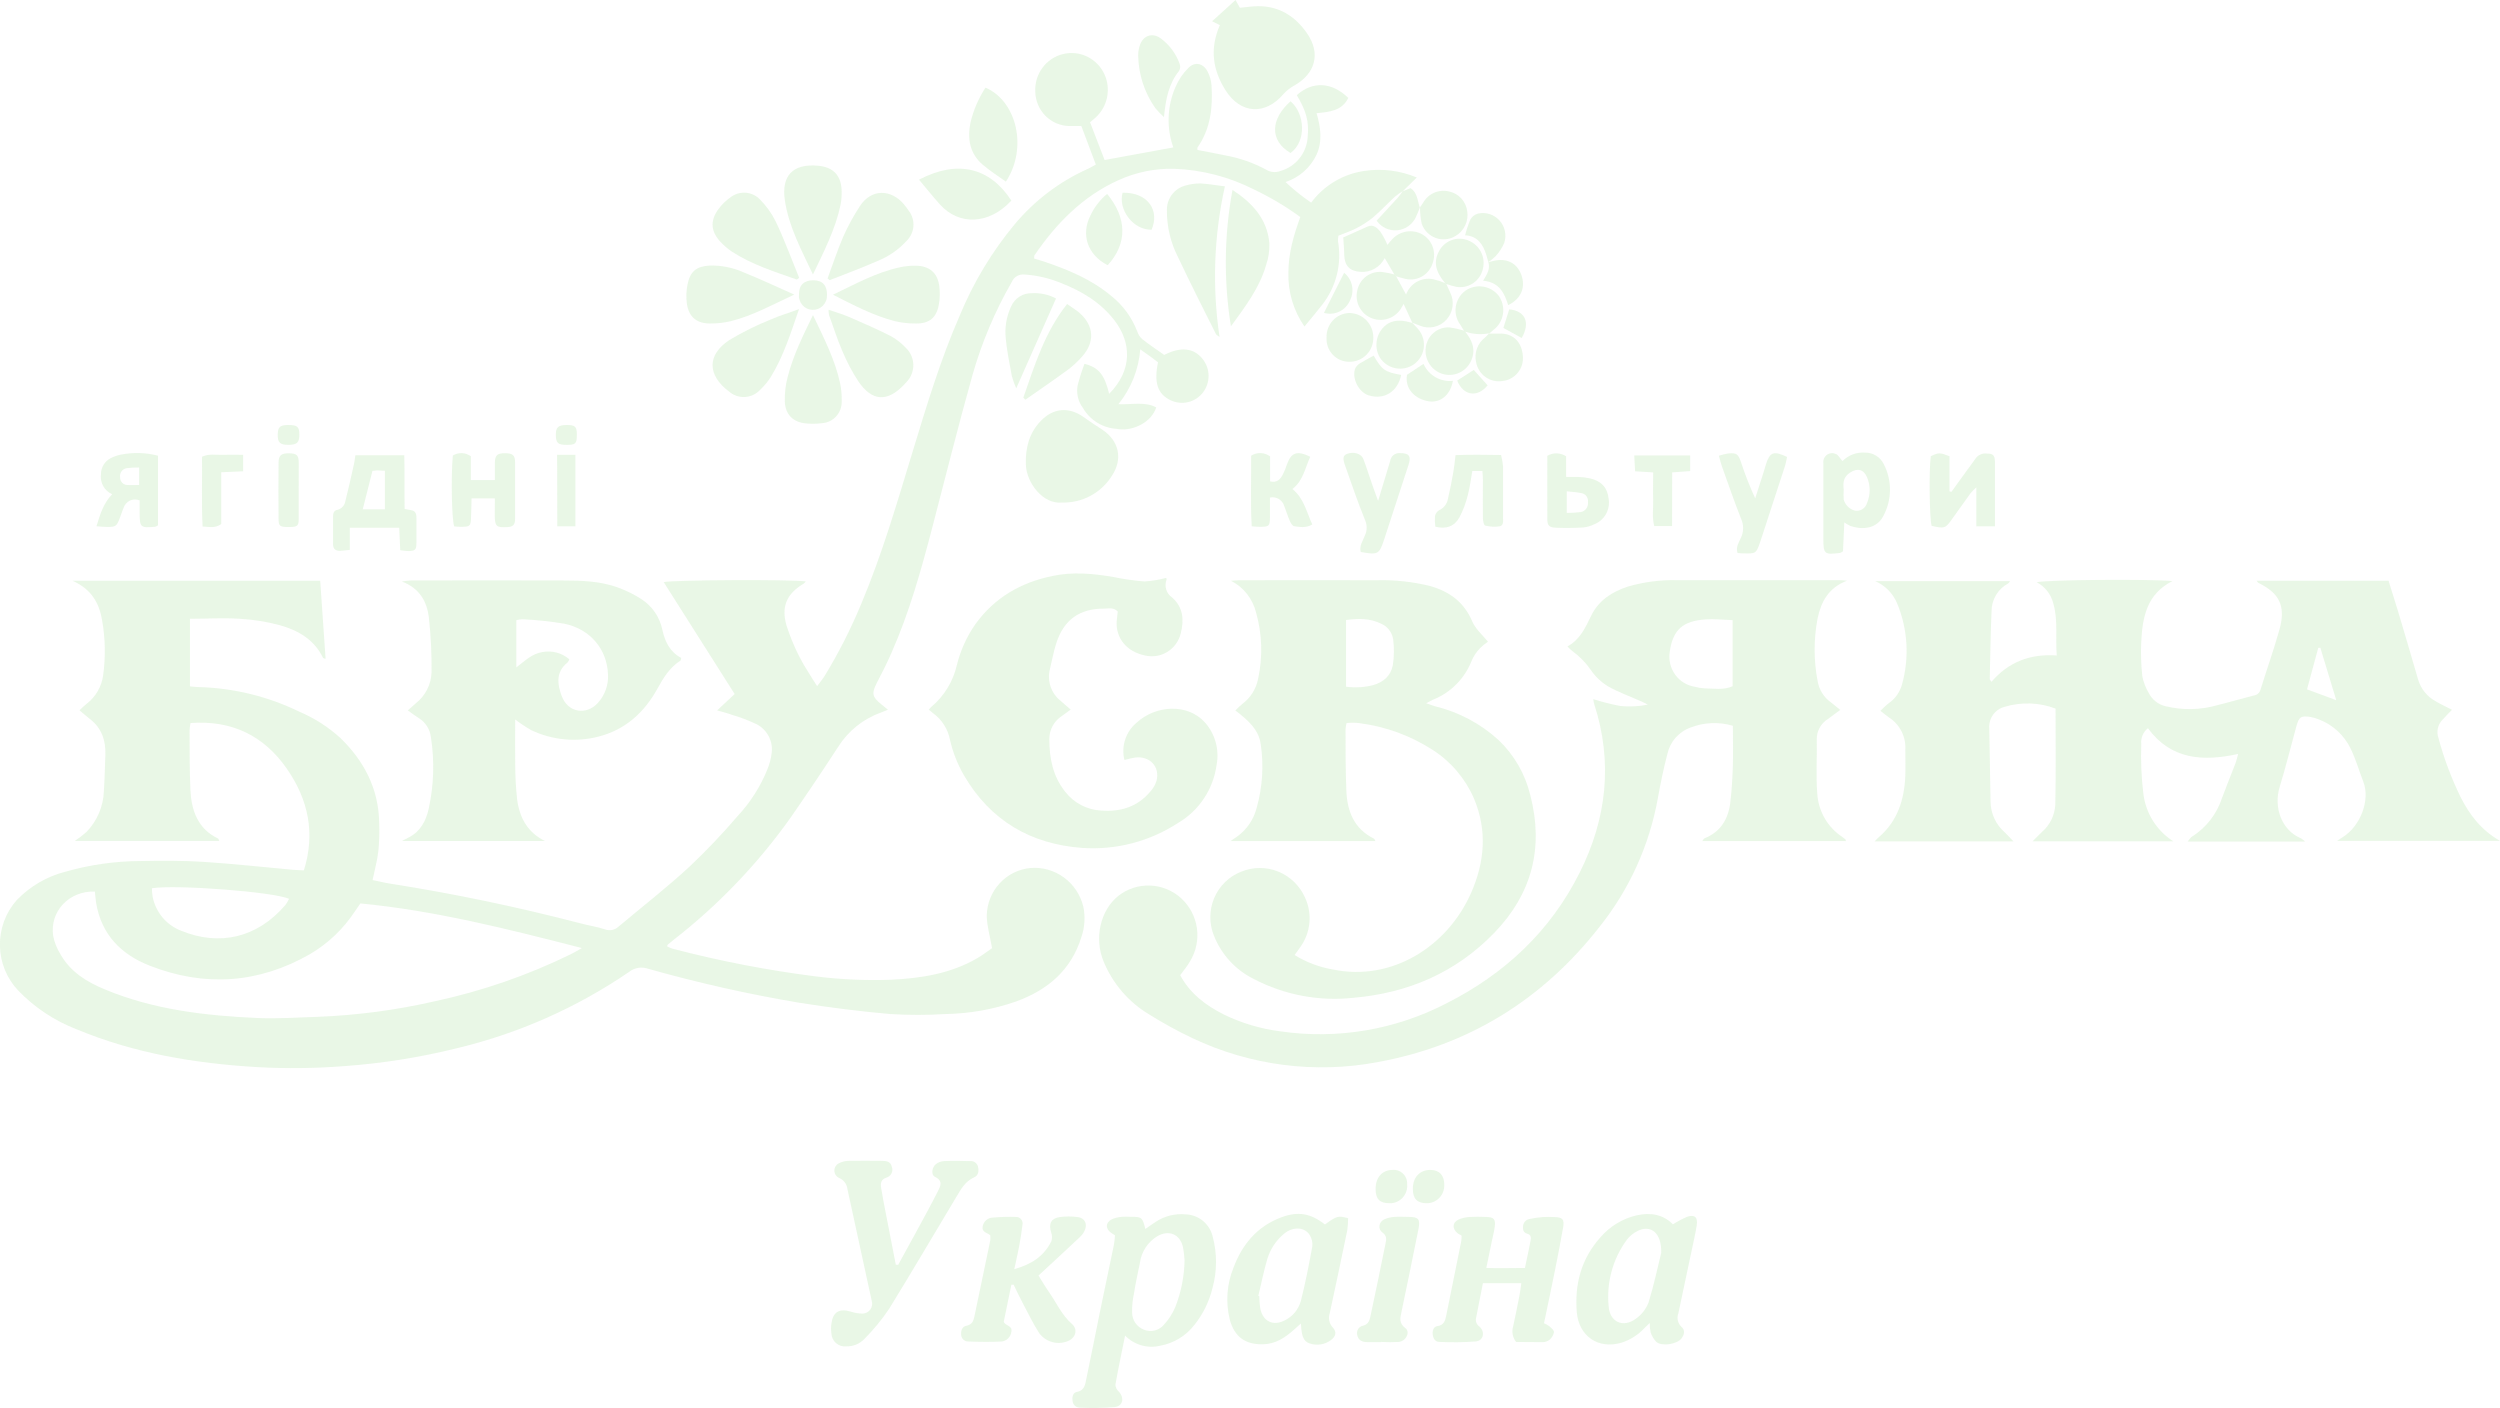 <svg width="586" height="330" viewBox="0 0 586 330" fill="none" xmlns="http://www.w3.org/2000/svg">
<g clip-path="url(#clip0_107_346)">
<path d="M328.85 44.764C328.169 45.185 327.517 45.654 326.899 46.165C325.206 47.733 323.635 49.436 321.88 50.931C320.668 51.915 319.357 52.768 317.969 53.475C316.676 54.161 315.259 54.617 313.73 55.251C313.64 55.677 313.606 56.114 313.627 56.549C314.093 59.168 313.999 61.858 313.351 64.437C312.703 67.016 311.516 69.425 309.87 71.501C308.618 73.131 307.284 74.699 305.764 76.527C303.206 72.854 301.885 68.444 301.997 63.952C301.997 59.373 303.239 55.147 304.789 50.869C301.362 48.372 297.713 46.203 293.888 44.39C288.079 41.445 281.711 39.798 275.217 39.561C270.691 39.455 266.201 40.381 262.078 42.272C253.753 46.062 247.594 52.354 242.462 59.872C242.39 59.975 242.462 60.173 242.401 60.609C243.17 60.837 244.022 61.076 244.844 61.356C250.469 63.257 255.888 65.51 260.538 69.414C263.253 71.585 265.342 74.454 266.584 77.721C266.813 78.41 267.217 79.025 267.754 79.507C269.438 80.826 271.214 82.009 272.887 83.193C276.828 81.189 279.856 81.552 281.92 84.18C282.8 85.289 283.283 86.668 283.291 88.09C283.298 89.513 282.83 90.897 281.961 92.016C281.093 93.135 279.875 93.924 278.507 94.255C277.139 94.585 275.701 94.438 274.426 93.836C271.347 92.403 270.444 89.683 271.439 84.927C270.844 84.481 270.208 83.982 269.561 83.505C268.914 83.027 268.226 82.57 267.282 81.895C266.902 86.608 265.112 91.092 262.15 94.75C265.352 94.875 268.309 94.075 271.018 95.487C269.92 98.966 265.701 101.001 262.314 100.617C262.16 100.617 261.996 100.534 261.832 100.523C260.198 100.439 258.611 99.944 257.214 99.085C255.816 98.226 254.652 97.029 253.825 95.602C253.275 94.87 252.881 94.03 252.668 93.137C252.454 92.243 252.425 91.315 252.583 90.41C253.021 88.668 253.563 86.956 254.205 85.28C257.551 86.132 258.916 87.855 259.984 92.31C265.599 86.651 265.116 80.171 261.257 75.135C257.982 70.878 253.558 68.22 248.662 66.33C245.929 65.197 243.029 64.526 240.081 64.347C239.476 64.285 238.867 64.421 238.343 64.732C237.819 65.044 237.407 65.516 237.166 66.081C233.205 72.971 230.102 80.33 227.927 87.99C224.602 99.859 221.604 111.873 218.494 123.772C215.897 133.72 213.136 143.605 208.958 153.023C207.932 155.442 206.679 157.809 205.479 160.166C204.278 162.524 204.452 163.365 206.505 165.026C206.998 165.421 207.47 165.825 208.127 166.365C207.408 166.656 206.895 166.885 206.372 167.072C202.243 168.565 198.729 171.417 196.394 175.171C192.795 180.709 189.106 186.198 185.329 191.639C177.613 202.5 168.366 212.159 157.881 220.308L156.547 221.409C156.485 221.409 156.475 221.554 156.362 221.814C156.736 222.024 157.128 222.201 157.532 222.343C168.708 225.277 180.061 227.47 191.519 228.906C197.307 229.615 203.142 229.861 208.969 229.643C215.959 229.3 222.836 228.22 229.046 224.617C230.381 223.838 231.602 222.883 232.536 222.25C232.054 219.425 231.325 217.058 231.294 214.618C231.346 211.805 232.422 209.111 234.316 207.051C236.21 204.991 238.789 203.711 241.559 203.456C244.347 203.234 247.123 204.023 249.389 205.682C251.655 207.341 253.264 209.761 253.928 212.51C254.419 214.867 254.27 217.314 253.497 219.592C251.074 227.473 245.5 232.104 238.1 234.772C232.81 236.609 227.268 237.594 221.676 237.69C217.335 237.955 212.981 237.955 208.64 237.69C201.568 237.067 194.495 236.174 187.464 235.063C175.425 233.044 163.503 230.361 151.753 227.026C151.029 226.794 150.259 226.744 149.511 226.882C148.763 227.019 148.06 227.34 147.463 227.815C135.15 236.223 121.429 242.296 106.968 245.737C98.381 247.862 89.632 249.251 80.814 249.891C74.028 250.425 67.215 250.509 60.418 250.14C45.791 249.289 31.441 246.911 17.82 241.21C12.737 239.233 8.133 236.174 4.322 232.239C1.604 229.404 0.052 225.632 -0.02 221.684C-0.093 217.736 1.32 213.908 3.932 210.973C7.044 207.747 10.976 205.451 15.295 204.338C21.076 202.685 27.055 201.839 33.063 201.825C37.897 201.732 42.753 201.711 47.577 202.012C54.598 202.459 61.588 203.248 68.589 203.871C69.4 203.944 70.211 203.964 71.227 204.016C73.968 195.315 72.253 187.403 67.234 180.186C61.845 172.419 54.311 168.764 44.652 169.48C44.543 170.043 44.471 170.612 44.436 171.183C44.436 175.825 44.436 180.529 44.631 185.129C44.867 189.978 46.345 194.266 51.108 196.55C51.211 196.613 51.252 196.82 51.406 197.111H17.532C18.482 196.483 19.387 195.789 20.242 195.034C22.758 192.47 24.224 189.04 24.348 185.43C24.533 182.626 24.594 179.802 24.697 176.998C24.82 173.561 23.835 170.633 21.022 168.494C20.252 167.902 19.534 167.248 18.631 166.49C19.257 165.909 19.76 165.389 20.314 164.964C21.366 164.159 22.251 163.15 22.915 161.997C23.579 160.844 24.011 159.569 24.184 158.245C24.769 153.984 24.686 149.657 23.938 145.422C23.28 141.414 21.453 138.101 16.998 136.129H75.055C75.466 142.182 75.887 148.246 76.318 154.424C76.082 154.341 75.784 154.331 75.713 154.196C73.66 149.907 69.851 147.737 65.571 146.543C62.489 145.719 59.331 145.215 56.148 145.038C52.34 144.799 48.491 145.038 44.528 145.038V160.883C45.206 160.945 45.832 161.049 46.458 161.049C54.678 161.248 62.761 163.217 70.17 166.822C73.725 168.328 77.002 170.435 79.859 173.052C85.392 178.462 88.728 184.91 88.882 192.781C88.971 195.019 88.906 197.26 88.687 199.489C88.441 201.69 87.835 203.85 87.332 206.29C88.779 206.581 90.186 206.934 91.602 207.152C106.671 209.509 121.565 212.655 136.325 216.497C138.153 216.975 140.041 217.245 141.817 217.847C142.354 218.047 142.935 218.091 143.495 217.976C144.055 217.86 144.572 217.589 144.989 217.193C150.542 212.541 156.28 208.066 161.587 203.175C165.597 199.386 169.404 195.383 172.991 191.182C175.906 188.042 178.23 184.389 179.848 180.404C180.36 179.18 180.706 177.891 180.874 176.572C181.063 175.2 180.821 173.802 180.182 172.576C179.542 171.35 178.539 170.358 177.312 169.74C175.462 168.863 173.547 168.134 171.585 167.56C170.558 167.175 169.429 166.895 168.095 166.521L172.2 162.679L155.572 136.45C157.224 135.942 185.545 135.786 188.881 136.284C188.743 136.481 188.577 136.656 188.388 136.803C184.426 139.15 183.071 142.141 184.354 146.616C185.144 149.054 186.115 151.428 187.259 153.718C187.972 155.121 188.76 156.483 189.62 157.799C190.164 158.713 190.749 159.595 191.529 160.831C192.227 159.886 192.853 159.17 193.335 158.37C196.603 153.001 199.455 147.384 201.865 141.569C206.792 129.878 210.323 117.687 214.008 105.58C217.262 94.885 220.496 84.18 224.981 73.921C228.181 66.176 232.525 58.967 237.864 52.541C242.547 46.952 248.422 42.511 255.047 39.551C255.642 39.291 256.186 38.938 256.863 38.575C255.734 35.553 254.626 32.625 253.466 29.541H250.674C248.56 29.514 246.541 28.654 245.045 27.143C243.55 25.632 242.697 23.59 242.667 21.452C242.572 19.459 243.165 17.493 244.344 15.893C245.524 14.292 247.216 13.156 249.133 12.678C251.049 12.201 253.069 12.413 254.849 13.276C256.628 14.14 258.055 15.602 258.886 17.413C259.662 19.122 259.872 21.04 259.484 22.879C259.095 24.718 258.129 26.381 256.73 27.62C256.371 27.953 256.001 28.254 255.509 28.659C256.679 31.68 257.818 34.66 258.916 37.505L275.022 34.556C273.385 29.937 273.572 24.856 275.545 20.373C276.256 18.706 277.277 17.194 278.553 15.918C280.082 14.381 282.022 14.807 283.049 16.749C283.583 17.768 283.901 18.889 283.983 20.04C284.301 25.232 283.767 30.164 280.688 34.577C280.616 34.681 280.688 34.889 280.688 35.148C282.884 35.574 285.102 35.979 287.319 36.446C290.633 37.051 293.833 38.176 296.803 39.779C297.287 40.076 297.831 40.259 298.394 40.315C298.957 40.371 299.526 40.298 300.057 40.101C301.855 39.613 303.453 38.557 304.618 37.088C305.783 35.618 306.454 33.811 306.534 31.93C306.842 28.461 306.185 26.021 303.968 22.304C307.643 18.981 312.18 19.189 316.039 22.948C314.551 26 311.646 26.229 308.608 26.53C309.552 29.832 310.034 33.061 308.608 36.239C307.892 37.755 306.877 39.108 305.626 40.213C304.374 41.319 302.912 42.153 301.33 42.666C303.202 44.434 305.21 46.048 307.335 47.494C310.349 43.454 314.822 40.785 319.776 40.07C323.943 39.438 328.202 39.969 332.093 41.607L328.768 44.878L328.85 44.764ZM136.377 222.219C118.927 217.733 101.99 213.455 84.478 211.762L83.165 213.663C80.468 217.756 76.879 221.17 72.674 223.641C60.593 230.557 47.967 231.408 35.054 226.341C28.392 223.724 23.763 219.072 22.531 211.627C22.387 210.745 22.336 209.852 22.233 208.98C16.218 208.772 11.62 213.621 12.462 219.363C12.766 220.905 13.351 222.377 14.186 223.703C16.557 227.857 20.345 230.183 24.656 231.948C36.122 236.714 48.265 238.085 60.439 238.625C65.088 238.832 69.769 238.479 74.44 238.344C83.684 237.988 92.876 236.768 101.898 234.7C112.967 232.333 123.711 228.612 133.893 223.62C134.591 223.278 135.258 222.894 136.377 222.219ZM67.747 210.693C64.329 209.073 41.439 207.308 35.608 208.201C35.614 208.837 35.665 209.472 35.762 210.101C36.101 211.91 36.894 213.601 38.064 215.012C39.234 216.423 40.742 217.506 42.445 218.159C51.375 221.834 60.264 219.882 66.895 212.136C67.221 211.682 67.506 211.199 67.747 210.693Z" fill="#B4E4AC" fill-opacity="0.3"/>
<path d="M540.332 197.257H512.782C513.234 196.727 513.439 196.312 513.808 196.104C517.107 194.022 519.586 190.842 520.819 187.112C521.846 184.319 522.985 181.557 524.042 178.805C524.265 178.123 524.454 177.43 524.607 176.728C516.334 178.545 508.871 178.057 503.472 170.695C502.919 171.131 502.486 171.702 502.213 172.354C501.939 173.006 501.836 173.719 501.912 174.423C501.772 178.31 501.937 182.202 502.404 186.063C502.683 188.336 503.461 190.518 504.681 192.447C505.902 194.377 507.533 196.006 509.456 197.215H476.435C477.359 196.291 477.995 195.595 478.683 194.962C479.587 194.174 480.326 193.209 480.855 192.127C481.384 191.044 481.693 189.865 481.762 188.659C481.926 181.204 481.824 173.738 481.824 166.095C477.993 164.641 473.796 164.496 469.876 165.68C468.786 165.96 467.829 166.619 467.172 167.542C466.515 168.465 466.2 169.592 466.283 170.727C466.355 176.448 466.519 182.148 466.581 187.891C466.596 189.262 466.901 190.614 467.474 191.857C468.048 193.1 468.877 194.204 469.906 195.097C470.533 195.689 471.118 196.343 471.959 197.225H439.42C439.831 196.789 440.098 196.447 440.447 196.187C444.83 192.407 446.38 187.392 446.606 181.795C446.678 179.802 446.606 177.808 446.606 175.815C446.707 174.316 446.408 172.818 445.739 171.477C445.071 170.136 444.059 169.002 442.808 168.193C442.202 167.767 441.648 167.29 440.755 166.615C441.473 165.96 442.069 165.317 442.756 164.808C444.266 163.756 445.357 162.195 445.836 160.405C447.591 154.122 447.182 147.421 444.676 141.403C443.69 139.069 441.852 137.209 439.544 136.212H471.159C470.964 136.45 470.871 136.679 470.697 136.772C469.526 137.398 468.546 138.334 467.862 139.482C467.178 140.629 466.817 141.943 466.817 143.283C466.591 148.578 466.519 153.884 466.396 159.18C466.396 159.305 466.55 159.429 466.807 159.813C470.769 155.193 475.85 153.199 482.101 153.646C481.762 149.43 482.44 145.401 481.29 141.424C481.025 140.37 480.542 139.384 479.873 138.533C479.204 137.681 478.365 136.982 477.41 136.482C479.299 135.91 503.4 135.692 509.23 136.201C503.195 139.233 502.189 144.685 501.912 150.406C501.776 153.111 501.859 155.824 502.158 158.515C502.43 159.895 502.937 161.216 503.657 162.42C504.048 163.2 504.603 163.883 505.285 164.421C505.966 164.96 506.756 165.34 507.598 165.535C511.585 166.509 515.752 166.43 519.7 165.306C522.564 164.6 525.397 163.759 528.251 163.032C528.614 162.998 528.959 162.855 529.242 162.622C529.525 162.389 529.734 162.077 529.842 161.724C531.31 156.989 532.983 152.306 534.317 147.53C535.847 142.037 534.256 138.994 529.339 136.617C529.226 136.554 529.164 136.388 528.969 136.129H559.876C560.626 138.538 561.406 140.978 562.135 143.397C563.715 148.713 565.296 154.03 566.826 159.357C567.483 161.515 568.959 163.323 570.931 164.382C572.061 165.057 573.251 165.597 574.75 166.376C573.97 167.175 573.303 167.84 572.697 168.525C572.085 169.081 571.653 169.809 571.455 170.617C571.258 171.424 571.304 172.272 571.588 173.052C572.886 177.85 574.639 182.51 576.823 186.966C578.876 190.943 581.504 194.505 585.99 197.101H547.805C548.524 196.623 548.903 196.364 549.293 196.125C553.184 193.622 555.637 187.673 553.974 183.27C552.948 180.643 552.198 177.912 550.956 175.41C549.444 172.324 546.844 169.923 543.668 168.681C542.989 168.39 542.28 168.177 541.554 168.048C539.285 167.715 538.885 168.048 538.269 170.249C536.976 174.953 535.816 179.708 534.379 184.371C532.829 189.355 534.913 194.681 539.337 196.499C539.69 196.721 540.023 196.975 540.332 197.257ZM547.62 164.123L543.894 151.849H543.402C542.509 155.12 541.626 158.401 540.764 161.589L547.62 164.123Z" fill="#B4E4AC" fill-opacity="0.3"/>
<path d="M276.633 228.584C278.973 232.934 282.638 235.655 286.795 237.763C290.998 239.821 295.506 241.168 300.139 241.75C313.466 243.689 327.059 241.396 339.042 235.188C352.612 228.324 363.369 218.346 370.278 204.546C376.611 191.899 378.11 178.691 373.675 165.016C373.58 164.64 373.508 164.258 373.46 163.873C375.532 164.542 377.644 165.08 379.783 165.483C381.942 165.705 384.122 165.596 386.249 165.161C385.798 164.933 385.346 164.683 384.884 164.476C382.195 163.282 379.393 162.285 376.847 160.841C375.31 159.892 373.985 158.63 372.957 157.134C371.743 155.363 370.236 153.817 368.502 152.566C368.113 152.248 367.749 151.901 367.414 151.527C370.391 149.876 371.622 147.104 372.967 144.332C374.732 140.708 377.884 138.683 381.63 137.478C385.336 136.406 389.181 135.905 393.034 135.994C405.752 135.994 418.48 135.994 431.198 135.994C431.609 135.994 432.009 136.045 432.954 136.108C428.581 137.78 426.898 141.019 426.056 144.882C425.111 149.768 425.111 154.793 426.056 159.678C426.224 160.665 426.582 161.608 427.111 162.454C427.639 163.301 428.327 164.033 429.135 164.611C429.833 165.14 430.5 165.722 431.352 166.407L428.437 168.556C427.63 169.056 426.966 169.761 426.512 170.6C426.058 171.44 425.83 172.386 425.851 173.343C425.943 177.497 425.635 181.65 425.953 185.803C426.048 187.884 426.631 189.911 427.656 191.717C428.681 193.523 430.117 195.056 431.845 196.187C432.115 196.37 432.372 196.571 432.615 196.789C432.615 196.789 432.615 196.935 432.687 197.153H399.008C399.265 196.831 399.357 196.571 399.522 196.509C403.289 195.003 405.106 192.013 405.578 188.14C405.927 185.264 406.091 182.367 406.183 179.47C406.276 176.572 406.183 173.343 406.183 170.124C402.927 169.156 399.447 169.299 396.278 170.529C394.911 171.018 393.69 171.853 392.732 172.955C391.774 174.056 391.112 175.387 390.807 176.822C389.945 180.176 389.226 183.592 388.621 187.008C386.641 198.081 381.939 208.472 374.948 217.224C361.542 234.388 344.154 245.083 322.886 248.967C308.189 251.73 293.006 249.757 279.476 243.328C275.991 241.675 272.605 239.816 269.335 237.763C264.563 234.907 260.83 230.57 258.69 225.396C256.412 219.872 257.931 213.413 262.108 210.008C264.242 208.333 266.889 207.47 269.588 207.571C272.287 207.671 274.864 208.729 276.87 210.558C278.875 212.388 280.181 214.872 280.558 217.577C280.935 220.282 280.359 223.035 278.932 225.354C278.306 226.455 277.505 227.4 276.633 228.584ZM406.122 145.36C403.894 145.287 401.841 145.038 399.819 145.183C394.512 145.557 392.07 147.519 391.361 152.981C391.118 154.817 391.59 156.677 392.678 158.168C393.766 159.658 395.385 160.662 397.192 160.966C397.981 161.178 398.789 161.31 399.604 161.361C401.77 161.361 403.987 161.817 406.122 160.852V145.36Z" fill="#B4E4AC" fill-opacity="0.3"/>
<path d="M303.455 223.859C306.218 225.568 309.282 226.72 312.477 227.255C326.16 230.1 339.227 221.938 344.801 209.353C348.014 202.085 348.66 194.681 345.499 187.174C343.473 182.506 340.122 178.552 335.871 175.814C330.672 172.45 324.799 170.297 318.677 169.512C318.192 169.436 317.701 169.401 317.209 169.408C316.717 169.408 316.234 169.408 315.629 169.491C315.508 169.96 315.429 170.44 315.393 170.924C315.393 175.731 315.393 180.56 315.588 185.367C315.783 190.175 317.415 194.297 322.054 196.582C322.167 196.582 322.208 196.831 322.383 197.142H288.448C289.033 196.737 289.474 196.436 289.885 196.156C292.204 194.529 293.866 192.11 294.566 189.344C295.921 184.544 296.25 179.507 295.53 174.568C295.212 171.786 293.56 169.906 291.62 168.193C291.014 167.653 290.378 167.155 289.567 166.532C290.097 165.98 290.655 165.456 291.24 164.964C293.107 163.571 294.401 161.53 294.874 159.232C296.026 154.043 295.867 148.643 294.412 143.532C294.014 141.943 293.282 140.46 292.268 139.182C291.253 137.905 289.978 136.863 288.53 136.129C289.146 136.129 289.751 136.014 290.357 136.014C301.114 136.014 311.913 135.962 322.629 136.014C326.893 135.889 331.154 136.35 335.296 137.385C339.802 138.693 343.179 141.133 345.109 145.692C345.848 147.415 347.459 148.807 348.784 150.416C348.113 150.862 347.487 151.373 346.915 151.943C346.122 152.761 345.476 153.713 345.006 154.757C344.203 156.852 342.98 158.756 341.413 160.348C339.845 161.94 337.969 163.187 335.901 164.008C335.46 164.206 335.039 164.455 334.29 164.839C335.193 165.151 335.778 165.389 336.343 165.545C341.895 166.881 347.026 169.605 351.268 173.468C354.934 176.965 357.52 181.463 358.71 186.416C361.902 198.762 359.069 209.551 350.241 218.678C341.188 228.023 330.03 232.768 317.209 233.89C309.184 234.755 301.084 233.224 293.909 229.487C289.648 227.393 286.311 223.769 284.547 219.322C283.978 217.92 283.69 216.418 283.701 214.902C283.711 213.387 284.02 211.889 284.608 210.495C285.197 209.102 286.054 207.841 287.129 206.785C288.204 205.73 289.476 204.902 290.87 204.349C293.668 203.178 296.806 203.159 299.617 204.295C302.429 205.432 304.689 207.635 305.918 210.433C306.771 212.287 307.116 214.338 306.917 216.373C306.718 218.408 305.984 220.351 304.789 222.001C304.389 222.572 303.958 223.153 303.455 223.859ZM315.516 160.966C317.649 161.253 319.816 161.122 321.9 160.582C324.302 159.886 326.006 158.401 326.478 155.93C326.79 153.905 326.814 151.846 326.55 149.814C326.423 149.03 326.103 148.29 325.621 147.663C325.139 147.035 324.509 146.54 323.789 146.221C321.131 144.882 318.349 144.955 315.516 145.328V160.966Z" fill="#B4E4AC" fill-opacity="0.3"/>
<path d="M250.971 166.324C250.212 166.874 249.565 167.362 248.918 167.819C248.008 168.396 247.259 169.199 246.741 170.151C246.224 171.103 245.956 172.174 245.962 173.26C245.962 177.756 246.804 181.982 249.688 185.596C250.705 186.903 251.989 187.973 253.453 188.733C254.916 189.493 256.524 189.925 258.167 189.998C262.683 190.331 266.625 189.126 269.633 185.544C270.302 184.822 270.8 183.956 271.09 183.01C271.932 179.708 269.52 177.144 266.071 177.569C265.226 177.714 264.39 177.904 263.566 178.14C263.173 176.559 263.233 174.898 263.739 173.35C264.244 171.802 265.174 170.431 266.42 169.397C270.936 165.244 278.388 164.839 282.433 169.335C283.617 170.669 284.48 172.262 284.956 173.989C285.431 175.717 285.505 177.532 285.173 179.293C284.789 182.102 283.777 184.785 282.216 187.14C280.655 189.495 278.584 191.459 276.161 192.885C269.488 197.239 261.604 199.297 253.681 198.752C241.61 197.869 232.125 192.376 225.905 181.66C224.415 179.073 223.322 176.272 222.661 173.354C222.184 170.912 220.817 168.74 218.833 167.269C218.504 167.02 218.207 166.76 217.714 166.355C217.895 166.109 218.098 165.88 218.319 165.67C221.311 163.161 223.406 159.728 224.283 155.899C225.142 152.432 226.632 149.157 228.677 146.242C233.193 140.012 239.311 136.544 246.65 135.017C251.464 133.979 256.268 134.446 261.021 135.256C263.422 135.757 265.853 136.103 268.298 136.295C270.005 136.185 271.697 135.903 273.348 135.454C273.391 135.515 273.421 135.584 273.437 135.657C273.453 135.73 273.454 135.806 273.441 135.879C273.157 136.615 273.128 137.427 273.359 138.181C273.591 138.936 274.068 139.588 274.714 140.033C277.372 142.338 277.567 145.349 276.767 148.464C276.33 150.262 275.213 151.814 273.655 152.785C272.098 153.756 270.225 154.069 268.442 153.656C264.131 152.794 261.462 149.596 261.76 145.526C261.811 144.799 261.924 144.072 262.006 143.345C261.051 142.307 259.84 142.66 258.732 142.66C253.055 142.66 249.401 145.266 247.625 150.665C246.948 152.742 246.599 154.819 246.085 156.896C245.757 158.236 245.819 159.645 246.263 160.951C246.707 162.257 247.515 163.405 248.59 164.258C249.339 164.943 250.099 165.566 250.971 166.324Z" fill="#B4E4AC" fill-opacity="0.3"/>
<path d="M120.764 168.65C120.764 172.211 120.702 175.586 120.764 178.971C120.76 181.781 120.911 184.589 121.215 187.382C121.77 191.629 123.638 195.118 127.733 197.132H94.199L95.862 196.27C98.582 194.868 99.875 192.345 100.491 189.562C101.698 184.054 101.872 178.366 101.004 172.793C100.899 171.882 100.589 171.008 100.1 170.236C99.611 169.465 98.955 168.816 98.181 168.338C97.36 167.83 96.59 167.227 95.595 166.521C96.313 165.877 96.888 165.358 97.483 164.839C98.587 163.975 99.488 162.876 100.123 161.62C100.758 160.364 101.112 158.981 101.158 157.571C101.203 153.27 100.99 148.97 100.522 144.695C100.07 141.04 98.397 137.904 94.199 136.305C94.879 136.19 95.564 136.11 96.252 136.066C108.148 136.066 120.045 136.004 131.942 136.066C136.274 136.066 140.657 136.201 144.793 137.696C146.797 138.409 148.709 139.36 150.49 140.531C152.927 142.151 154.634 144.677 155.243 147.561C155.859 150.458 157.07 152.836 159.677 154.217C159.585 154.559 159.585 154.788 159.492 154.85C156.988 156.46 155.52 158.827 154.103 161.423C151.024 166.988 146.6 171.038 140.338 172.647C135.066 174.026 129.483 173.501 124.551 171.163C123.232 170.416 121.966 169.576 120.764 168.65ZM133.461 154.549C133.346 154.822 133.194 155.077 133.009 155.307C130.248 157.529 130.618 160.374 131.675 163.178C133.122 167.04 137.454 167.778 140.184 164.714C140.986 163.825 141.605 162.783 142.005 161.649C142.406 160.516 142.579 159.313 142.515 158.11C142.309 152.213 138.409 147.467 132.25 146.19C129.031 145.661 125.786 145.315 122.529 145.152C122.023 145.158 121.52 145.227 121.031 145.359V156.439C123.135 154.819 124.757 153.199 127.189 152.836C128.295 152.631 129.432 152.678 130.517 152.974C131.602 153.271 132.608 153.809 133.461 154.549Z" fill="#B4E4AC" fill-opacity="0.3"/>
<path d="M261.349 289.566L260.641 289.099C259.07 288.144 259.05 286.586 260.641 285.776C261.398 285.466 262.198 285.277 263.012 285.216C263.665 285.174 264.32 285.174 264.973 285.216C267.662 285.216 267.765 285.309 268.473 288.071C269.304 287.5 270.084 286.929 270.885 286.41C272.957 285.035 275.429 284.412 277.896 284.645C279.386 284.685 280.821 285.224 281.975 286.179C283.129 287.134 283.936 288.45 284.27 289.919C285.319 293.864 285.294 298.022 284.198 301.954C283.426 305.101 281.983 308.039 279.969 310.562C277.974 313.133 275.113 314.87 271.932 315.442C270.476 315.79 268.957 315.754 267.519 315.338C266.081 314.922 264.773 314.139 263.72 313.064C262.899 317.135 262.109 320.842 261.452 324.569C261.468 324.872 261.543 325.168 261.674 325.441C261.804 325.714 261.987 325.957 262.211 326.158C263.618 327.633 263.238 329.595 261.308 329.813C258.536 330.042 255.751 330.083 252.973 329.938C252.554 329.909 252.16 329.723 251.869 329.416C251.578 329.108 251.412 328.702 251.403 328.276C251.279 327.363 251.526 326.428 252.429 326.262C254.297 325.909 254.369 324.414 254.646 323.147C255.755 317.893 256.781 312.608 257.859 307.343C258.937 302.079 260.035 296.96 261.103 291.768C261.226 291.039 261.308 290.304 261.349 289.566ZM277.66 295.475C277.612 294.429 277.492 293.388 277.3 292.36C276.602 289.296 274.036 288.206 271.306 289.753C270.203 290.414 269.262 291.317 268.551 292.395C267.84 293.474 267.378 294.7 267.2 295.983C266.697 298.403 266.174 300.833 265.794 303.252C265.473 304.7 265.328 306.182 265.363 307.665C265.369 308.537 265.636 309.386 266.129 310.102C266.622 310.817 267.317 311.365 268.124 311.673C268.928 312.008 269.817 312.076 270.662 311.867C271.507 311.658 272.264 311.183 272.825 310.51C273.949 309.295 274.853 307.889 275.494 306.357C276.856 302.89 277.59 299.204 277.66 295.475Z" fill="#B4E4AC" fill-opacity="0.3"/>
<path d="M210.528 296.482C211.873 294.042 213.228 291.602 214.552 289.141C216.328 285.87 218.124 282.62 219.808 279.297C220.424 278.093 221.152 276.805 219.151 275.85C218.186 275.382 218.422 273.586 219.407 272.849C219.929 272.452 220.553 272.214 221.204 272.164C223.257 272.07 225.31 272.091 227.363 272.164C227.777 272.11 228.197 272.211 228.542 272.448C228.888 272.685 229.137 273.042 229.241 273.451C229.467 274.49 229.395 275.528 228.286 275.995C226.182 276.94 225.207 278.84 224.088 280.688C218.853 289.4 213.721 298.174 208.393 306.814C206.694 309.339 204.759 311.693 202.614 313.843C202.069 314.414 201.412 314.863 200.686 315.163C199.96 315.464 199.18 315.608 198.396 315.588C197.963 315.638 197.525 315.598 197.109 315.469C196.693 315.34 196.307 315.125 195.976 314.839C195.646 314.552 195.377 314.2 195.188 313.803C194.998 313.407 194.892 312.975 194.875 312.535C194.777 311.794 194.777 311.043 194.875 310.302C195.234 307.53 196.702 306.637 199.371 307.426C200.293 307.743 201.261 307.904 202.235 307.904C202.582 307.891 202.922 307.799 203.229 307.633C203.536 307.467 203.801 307.232 204.004 306.946C204.207 306.66 204.343 306.332 204.401 305.985C204.459 305.638 204.438 305.282 204.339 304.945C202.457 296.208 200.558 287.476 198.642 278.747C198.583 278.174 198.373 277.628 198.033 277.166C197.694 276.703 197.237 276.342 196.712 276.12C196.375 275.975 196.087 275.732 195.885 275.423C195.683 275.114 195.575 274.751 195.575 274.38C195.575 274.01 195.683 273.647 195.885 273.338C196.087 273.029 196.375 272.786 196.712 272.641C197.372 272.313 198.092 272.129 198.827 272.101C201.455 272.039 204.082 272.101 206.71 272.101C207.736 272.101 208.763 272.236 209.04 273.482C209.139 273.736 209.183 274.009 209.169 274.281C209.155 274.554 209.085 274.82 208.961 275.063C208.838 275.305 208.665 275.519 208.454 275.688C208.243 275.858 207.998 275.98 207.736 276.047C206.505 276.452 206.361 277.376 206.536 278.425C206.833 280.304 207.203 282.173 207.562 284.042C208.363 288.196 209.167 292.328 209.974 296.44L210.528 296.482Z" fill="#B4E4AC" fill-opacity="0.3"/>
<path d="M355.373 314.56C354.967 314.042 354.694 313.431 354.575 312.781C354.457 312.131 354.499 311.462 354.696 310.832C355.219 308.413 355.722 305.972 356.184 303.563C356.359 302.691 356.451 301.809 356.595 300.781H347.593C347.049 303.563 346.505 306.294 345.971 309.036C345.903 309.397 345.944 309.77 346.086 310.109C346.229 310.447 346.467 310.735 346.771 310.936C348.178 312.192 347.747 314.248 345.93 314.435C343.067 314.651 340.194 314.686 337.328 314.539C336.414 314.539 335.932 313.708 335.829 312.815C335.727 311.922 335.993 310.977 336.928 310.842C338.426 310.635 338.744 309.596 338.981 308.444C340.171 302.594 341.352 296.752 342.522 290.916C342.579 290.49 342.603 290.059 342.594 289.629C342.297 289.48 342.009 289.314 341.731 289.13C340.346 288.092 340.376 286.555 341.885 285.859C342.714 285.508 343.596 285.304 344.493 285.257C345.806 285.185 347.121 285.185 348.434 285.257C350.169 285.309 350.6 285.797 350.364 287.573C350.22 288.715 349.912 289.847 349.676 290.979C349.266 292.92 348.865 294.862 348.393 297.209C351.473 297.313 354.378 297.209 357.447 297.209C357.909 294.976 358.381 292.889 358.771 290.792C358.894 290.138 358.894 289.421 358.021 289.193C357.149 288.964 356.913 288.32 356.995 287.479C357.014 287.059 357.174 286.657 357.448 286.34C357.722 286.023 358.094 285.81 358.504 285.735C359.54 285.514 360.589 285.362 361.645 285.278C362.547 285.226 363.452 285.226 364.355 285.278C366.264 285.33 366.705 285.797 366.408 287.656C365.823 290.999 365.176 294.332 364.509 297.655C363.677 301.809 362.795 305.962 361.912 310.167C362.351 310.35 362.768 310.584 363.154 310.863C363.605 311.268 364.283 311.808 364.252 312.254C364.119 312.947 363.757 313.573 363.226 314.03C362.774 314.389 362.219 314.589 361.645 314.601C359.479 314.591 357.323 314.56 355.373 314.56Z" fill="#B4E4AC" fill-opacity="0.3"/>
<path d="M386.701 310.115C386.106 310.687 385.767 310.998 385.449 311.32C383.983 312.896 382.141 314.066 380.101 314.715C374.712 316.356 370.062 313.241 369.6 307.572C369.076 300.988 370.626 295.111 375.092 290.075C377.361 287.417 380.423 285.577 383.817 284.832C386.896 284.188 389.852 284.655 392.131 286.981C393.207 286.295 394.337 285.698 395.508 285.195C397.263 284.634 398.002 285.33 397.715 287.199C397.427 289.068 396.955 291.093 396.545 293.035C395.511 297.977 394.464 302.916 393.404 307.852C393.198 308.396 393.16 308.991 393.293 309.558C393.427 310.124 393.727 310.637 394.153 311.029C395.077 311.839 394.789 312.846 394.153 313.708C393.127 315.089 389.575 315.671 388.251 314.549C387.636 313.91 387.176 313.135 386.906 312.286C386.747 311.574 386.678 310.845 386.701 310.115ZM389.39 293.678C389.513 288.85 386.855 287.033 383.827 288.549C382.875 289.025 382.038 289.705 381.374 290.542C378.043 295.04 376.508 300.641 377.073 306.232C377.319 309.908 380.501 311.32 383.457 309.098C384.797 308.157 385.83 306.834 386.424 305.298C387.738 301.03 388.651 296.617 389.39 293.658V293.678Z" fill="#B4E4AC" fill-opacity="0.3"/>
<path d="M310.568 287.022C313.411 284.946 313.647 284.946 315.998 285.548C315.994 286.493 315.928 287.436 315.803 288.372C314.469 294.852 313.1 301.324 311.697 307.79C311.495 308.371 311.457 308.997 311.588 309.599C311.718 310.2 312.012 310.753 312.436 311.195C313.38 312.234 313.114 313.272 311.954 314.134C311.252 314.649 310.44 314.989 309.583 315.124C308.726 315.26 307.85 315.187 307.027 314.913C305.456 314.466 305.2 312.94 305.025 311.507C305.025 311.185 304.974 310.853 304.922 310.23C304.307 310.78 303.896 311.195 303.403 311.6C301.289 313.511 299.01 315.048 296.023 315.1C291.917 315.183 289.351 313.366 288.263 309.316C287.253 305.267 287.559 300.996 289.135 297.136C291.188 291.633 294.74 287.427 300.344 285.34C304.255 283.887 307.191 284.375 310.568 287.022ZM294.955 303.73L295.171 303.823C295.185 304.811 295.268 305.796 295.417 306.772C296.064 309.794 298.497 310.925 301.227 309.451C302.118 309.006 302.906 308.377 303.541 307.604C304.175 306.831 304.643 305.932 304.912 304.965C306 300.729 306.821 296.43 307.612 292.121C307.698 291.216 307.489 290.308 307.016 289.535C305.867 287.573 303.023 287.459 300.991 289.182C299.132 290.719 297.764 292.779 297.06 295.101C296.228 297.936 295.643 300.853 294.955 303.73Z" fill="#B4E4AC" fill-opacity="0.3"/>
<path d="M289.607 0L290.634 1.828C292.061 1.693 293.436 1.464 294.801 1.454C299.831 1.391 303.629 3.821 306.39 7.84C309.603 12.502 308.351 17.185 303.465 19.999C302.471 20.533 301.576 21.236 300.816 22.076C296.567 27.049 290.808 26.748 287.277 21.183C284.331 16.52 283.469 11.546 285.933 5.887L284.116 4.984L289.607 0Z" fill="#B4E4AC" fill-opacity="0.3"/>
<path d="M243.427 298.984C244.135 300.106 244.905 301.466 245.798 302.733C247.594 305.277 248.826 308.205 251.259 310.334C252.716 311.611 252.152 313.573 250.356 314.331C249.181 314.833 247.874 314.921 246.644 314.582C245.414 314.243 244.332 313.497 243.571 312.462C242.103 310.178 240.922 307.696 239.649 305.287C238.921 303.917 238.253 302.515 237.597 301.134H237.063C236.457 304.072 235.852 307.011 235.277 309.825C235.687 310.863 237.33 310.666 237.073 312.099C237.017 312.683 236.77 313.232 236.37 313.657C235.97 314.082 235.44 314.36 234.866 314.445C232.249 314.58 229.621 314.549 226.993 314.445C226.574 314.463 226.163 314.316 225.848 314.036C225.533 313.756 225.336 313.363 225.299 312.94C225.207 311.901 225.494 310.967 226.521 310.759C227.845 310.5 228.184 309.648 228.41 308.527C229.641 302.608 230.894 296.7 232.115 290.781C232.156 290.374 232.156 289.963 232.115 289.556C231.386 288.902 230.062 288.85 230.339 287.479C230.436 286.9 230.732 286.374 231.176 285.994C231.619 285.613 232.181 285.404 232.762 285.403C234.554 285.242 236.353 285.19 238.151 285.247C238.381 285.241 238.609 285.288 238.819 285.385C239.028 285.483 239.213 285.627 239.358 285.807C239.504 285.988 239.607 286.199 239.659 286.426C239.711 286.653 239.711 286.889 239.66 287.116C239.475 288.757 239.208 290.397 238.91 292.017C238.613 293.637 238.202 295.381 237.751 297.489C241.764 296.378 244.72 294.447 246.455 290.916C246.663 290.235 246.634 289.502 246.373 288.84C245.767 286.763 246.373 285.59 248.426 285.278C249.813 285.096 251.217 285.096 252.604 285.278C254.328 285.496 254.995 286.96 254.184 288.58C253.873 289.166 253.459 289.69 252.963 290.127C249.914 293.003 246.824 295.838 243.427 298.984Z" fill="#B4E4AC" fill-opacity="0.3"/>
<path d="M248.939 117.791C244.505 118.29 240.604 113.17 240.46 108.903C240.337 104.988 241.23 101.499 243.971 98.654C246.886 95.612 250.53 95.321 253.958 97.73C255.426 98.768 256.935 99.807 258.434 100.752C262.303 103.348 263.248 107.584 260.641 111.509C259.4 113.496 257.667 115.121 255.615 116.223C253.562 117.325 251.261 117.865 248.939 117.791Z" fill="#B4E4AC" fill-opacity="0.3"/>
<path d="M287.113 43.684C284.537 55.272 284.112 67.243 285.861 78.988C285.42 78.635 285.122 78.51 285.019 78.302C282.032 72.311 278.984 66.361 276.151 60.318C274.402 56.924 273.5 53.149 273.523 49.322C273.485 48.024 273.877 46.75 274.635 45.703C275.394 44.655 276.476 43.894 277.711 43.538C278.885 43.174 280.107 42.992 281.334 42.998C283.11 43.071 284.865 43.414 287.113 43.684Z" fill="#B4E4AC" fill-opacity="0.3"/>
<path d="M83.298 106.722H94.763C94.886 110.928 94.763 115.029 94.845 119.297C95.41 119.401 95.872 119.515 96.313 119.577C97.34 119.702 97.617 120.387 97.607 121.322C97.607 123.315 97.607 125.309 97.607 127.302C97.607 128.902 97.309 129.14 95.708 129.171C95.075 129.141 94.444 129.075 93.819 128.974L93.573 123.699H81.994V128.891C81.06 128.985 80.362 129.099 79.664 129.12C78.535 129.12 78.042 128.569 78.063 127.427C78.063 125.35 78.063 123.274 78.063 121.197C78.063 120.397 78.175 119.681 79.089 119.504C79.57 119.387 80.005 119.126 80.338 118.756C80.671 118.386 80.887 117.923 80.957 117.428C81.655 114.718 82.261 111.976 82.867 109.245C83.072 108.487 83.154 107.636 83.298 106.722ZM87.301 110.377C86.51 113.492 85.771 116.452 85.022 119.39H90.216V110.346C89.498 110.346 88.943 110.263 88.389 110.263C88.024 110.281 87.661 110.319 87.301 110.377Z" fill="#B4E4AC" fill-opacity="0.3"/>
<path d="M323.717 314.591H320.525C319.344 314.591 318.4 314.217 318.133 312.94C318.068 312.696 318.055 312.441 318.095 312.192C318.135 311.943 318.227 311.706 318.365 311.495C318.503 311.285 318.684 311.107 318.895 310.973C319.106 310.839 319.343 310.752 319.591 310.718C320.791 310.385 321.038 309.42 321.243 308.485C322.454 302.83 323.628 297.167 324.764 291.498C324.949 290.574 325.154 289.701 324.045 288.902C322.937 288.102 323.111 286.431 324.538 285.787C325.288 285.467 326.087 285.281 326.899 285.236C327.925 285.153 329.024 285.236 330.091 285.236C332.545 285.236 332.965 285.745 332.462 288.217C331.183 294.613 329.872 301.006 328.531 307.395C328.223 308.859 327.813 310.115 329.424 311.32C330.625 312.213 329.599 314.352 327.884 314.549C326.496 314.632 325.105 314.632 323.717 314.549V314.591Z" fill="#B4E4AC" fill-opacity="0.3"/>
<path d="M431.865 108.072C432.564 107.376 433.402 106.839 434.323 106.497C435.243 106.155 436.225 106.016 437.203 106.089C438.113 106.082 439.007 106.336 439.781 106.821C440.555 107.306 441.177 108.002 441.576 108.83C442.542 110.713 443.035 112.807 443.01 114.928C442.985 117.049 442.443 119.131 441.432 120.989C439.933 123.855 436.741 124.312 433.682 123.263C433.202 123.034 432.741 122.763 432.307 122.453C432.194 124.945 432.091 127.168 431.999 129.223C431.79 129.38 431.562 129.509 431.321 129.608C427.595 130.065 427.39 129.888 427.39 126.15C427.39 120.252 427.39 114.365 427.39 108.498C427.355 108.132 427.416 107.763 427.568 107.429C427.72 107.095 427.957 106.808 428.254 106.596C428.552 106.385 428.899 106.258 429.261 106.227C429.624 106.196 429.987 106.263 430.315 106.421C430.89 106.598 431.25 107.366 431.865 108.072ZM432.163 114.77C432.121 115.544 432.121 116.321 432.163 117.095C432.338 117.723 432.672 118.294 433.133 118.749C433.595 119.205 434.166 119.53 434.791 119.691C435.401 119.803 436.03 119.68 436.555 119.348C437.081 119.016 437.466 118.498 437.634 117.895C438.038 116.945 438.246 115.923 438.246 114.889C438.246 113.855 438.038 112.833 437.634 111.883C436.834 109.983 435.386 109.671 433.682 110.761C431.978 111.852 432.019 113.264 432.163 114.77Z" fill="#B4E4AC" fill-opacity="0.3"/>
<path d="M187.289 72.457C185.319 78.188 183.635 83.525 180.689 88.333C179.987 89.448 179.145 90.468 178.185 91.365C177.253 92.377 175.969 92.984 174.604 93.058C173.239 93.131 171.899 92.666 170.866 91.76C165.795 87.938 165.672 83.224 170.928 79.725C174.083 77.827 177.385 76.191 180.802 74.834C182.783 73.941 184.877 73.37 187.289 72.457Z" fill="#B4E4AC" fill-opacity="0.3"/>
<path d="M186.776 65.531C181.541 63.682 176.224 62.031 171.502 58.947C170.615 58.348 169.796 57.651 169.059 56.871C166.647 54.42 166.349 51.876 168.351 49.073C169.229 47.88 170.306 46.85 171.533 46.03C172.538 45.36 173.741 45.062 174.938 45.187C176.136 45.312 177.254 45.852 178.102 46.716C179.61 48.234 180.868 49.987 181.828 51.907C183.881 56.227 185.513 60.702 187.33 65.126L186.776 65.531Z" fill="#B4E4AC" fill-opacity="0.3"/>
<path d="M190.564 73.858C193.14 79.289 195.696 84.242 196.887 89.683C197.205 91.145 197.342 92.641 197.297 94.137C197.32 95.402 196.865 96.627 196.026 97.565C195.187 98.502 194.027 99.081 192.781 99.184C191.559 99.346 190.323 99.374 189.096 99.267C185.965 99.049 184.035 97.19 183.963 94.075C183.906 92.174 184.124 90.274 184.61 88.437C185.883 83.421 188.131 78.822 190.564 73.858Z" fill="#B4E4AC" fill-opacity="0.3"/>
<path d="M194.218 72.602C195.952 73.204 197.502 73.64 198.96 74.274C202.265 75.707 205.56 77.129 208.763 78.759C210.128 79.505 211.363 80.473 212.417 81.625C213.427 82.618 214.022 83.966 214.079 85.389C214.136 86.813 213.652 88.205 212.725 89.278C212.464 89.597 212.186 89.902 211.894 90.192C207.993 94.293 204.4 94.106 201.198 89.392C199.713 87.12 198.445 84.711 197.41 82.196C196.219 79.486 195.357 76.641 194.331 73.889C194.243 73.466 194.205 73.034 194.218 72.602Z" fill="#B4E4AC" fill-opacity="0.3"/>
<path d="M193.982 65.271C195.214 61.959 196.302 58.584 197.708 55.355C198.792 52.944 200.058 50.622 201.496 48.408C204.236 44.099 208.927 44.379 211.842 47.847C212.268 48.351 212.666 48.877 213.033 49.426C213.818 50.456 214.199 51.744 214.103 53.042C214.006 54.34 213.439 55.555 212.51 56.455C210.607 58.538 208.263 60.157 205.653 61.19C201.988 62.821 198.211 64.191 194.475 65.666L193.982 65.271Z" fill="#B4E4AC" fill-opacity="0.3"/>
<path d="M186.17 69.051C180.894 71.512 176.347 74.024 171.307 75.281C169.716 75.656 168.086 75.841 166.452 75.831C163.372 75.831 161.494 74.367 161.012 71.252C160.794 69.7 160.849 68.122 161.176 66.59C161.781 63.579 163.29 62.436 166.308 62.249C169.023 62.174 171.721 62.702 174.212 63.797C178.092 65.375 181.9 67.14 186.17 69.051Z" fill="#B4E4AC" fill-opacity="0.3"/>
<path d="M195.244 69.082C200.541 66.548 205.406 63.838 210.888 62.665C212.165 62.382 213.471 62.253 214.778 62.281C217.857 62.364 219.725 63.932 220.157 66.974C220.362 68.444 220.331 69.938 220.064 71.397C219.53 74.44 217.847 75.841 214.798 75.831C213.071 75.853 211.347 75.662 209.666 75.26C204.708 73.962 200.14 71.564 195.244 69.082Z" fill="#B4E4AC" fill-opacity="0.3"/>
<path d="M190.554 64.337C187.813 58.522 184.898 53.133 183.974 46.996C183.101 41.171 185.842 38.357 191.652 38.834C195.378 39.146 197.267 41.181 197.287 44.971C197.303 45.967 197.221 46.962 197.041 47.941C195.85 53.642 193.192 58.833 190.554 64.337Z" fill="#B4E4AC" fill-opacity="0.3"/>
<path d="M288.53 76.485C286.816 65.888 286.941 55.069 288.899 44.514C293.631 47.629 297.019 51.347 297.542 56.975C297.602 58.703 297.348 60.427 296.793 62.062C295.243 67.514 291.856 71.906 288.53 76.485Z" fill="#B4E4AC" fill-opacity="0.3"/>
<path d="M327.268 64.773L329.578 69.04C330.04 67.767 330.939 66.705 332.111 66.047C333.284 65.39 334.65 65.18 335.963 65.458C336.907 65.674 337.831 65.972 338.724 66.351C338.826 66.414 338.922 66.487 339.011 66.569C339.319 67.244 339.637 67.909 339.935 68.584C340.443 69.613 340.628 70.774 340.466 71.913C340.304 73.051 339.802 74.112 339.028 74.955C338.253 75.797 337.243 76.38 336.132 76.626C335.021 76.871 333.863 76.768 332.811 76.33L330.984 75.624L331.066 75.696C330.379 74.243 329.701 72.778 329.013 71.252C328.818 71.595 328.572 72.041 328.305 72.467C327.536 73.608 326.388 74.431 325.069 74.787C323.75 75.144 322.349 75.009 321.12 74.409C319.97 73.849 319.047 72.904 318.509 71.734C317.97 70.564 317.848 69.242 318.164 67.992C318.451 66.686 319.203 65.533 320.276 64.752C321.349 63.971 322.669 63.616 323.984 63.755C324.946 63.885 325.899 64.076 326.837 64.326L327.268 64.773Z" fill="#B4E4AC" fill-opacity="0.3"/>
<path d="M452.58 106.94C454.458 106.047 454.633 106.047 456.963 106.94V115.164L457.404 115.299L461.243 109.993C461.828 109.194 462.454 108.415 462.988 107.584C463.282 107.132 463.696 106.773 464.183 106.549C464.67 106.324 465.209 106.244 465.739 106.317C467.197 106.317 467.587 106.722 467.618 108.269C467.618 111.011 467.618 113.752 467.618 116.483V123.367H463.255V114.23C462.758 114.682 462.289 115.164 461.849 115.673C460.432 117.615 459.047 119.567 457.671 121.519C455.998 123.897 455.834 123.959 452.775 123.253C452.262 121.477 452.128 110.035 452.58 106.94Z" fill="#B4E4AC" fill-opacity="0.3"/>
<path d="M327.268 64.773L326.827 64.326L324.579 60.495C324.056 61.533 323.243 62.392 322.241 62.966C321.239 63.541 320.093 63.804 318.944 63.724C316.367 63.589 315.156 62.301 315.084 59.716C315.084 58.397 314.93 57.078 314.858 55.656C316.768 54.804 318.677 53.922 320.607 53.081C321.941 52.51 322.844 53.455 323.542 54.285C324.198 55.267 324.758 56.31 325.215 57.4C325.513 57.037 325.852 56.59 326.242 56.175C327.124 55.176 328.317 54.511 329.623 54.29C330.93 54.069 332.272 54.305 333.427 54.96C334.532 55.61 335.378 56.629 335.818 57.843C336.259 59.056 336.266 60.387 335.839 61.606C335.449 62.935 334.572 64.065 333.389 64.765C332.205 65.465 330.802 65.683 329.465 65.375C328.685 65.209 327.977 64.96 327.268 64.773Z" fill="#B4E4AC" fill-opacity="0.3"/>
<path d="M116.001 116.825H110.53C110.53 118.279 110.448 119.65 110.417 120.979C110.366 123.377 110.263 123.492 107.892 123.481C107.409 123.481 106.865 123.419 106.455 123.388C105.88 121.643 105.695 111.478 106.147 106.774C106.788 106.378 107.532 106.183 108.283 106.215C109.034 106.246 109.759 106.502 110.366 106.951V112.527H116.001C116.001 111.083 116.001 109.702 116.001 108.311C116.062 106.691 116.606 106.234 118.362 106.234C120.117 106.234 120.723 106.67 120.733 108.311C120.733 112.776 120.733 117.251 120.733 121.727C120.733 122.983 120.22 123.481 118.978 123.554C116.329 123.689 115.991 123.429 115.97 120.761L116.001 116.825Z" fill="#B4E4AC" fill-opacity="0.3"/>
<path d="M37.035 106.816V123.139C36.836 123.286 36.614 123.398 36.378 123.471C32.898 123.782 32.745 123.637 32.734 120.169V117.293C32.373 117.14 31.985 117.065 31.594 117.072C31.202 117.08 30.817 117.169 30.462 117.335C30.107 117.501 29.789 117.74 29.53 118.037C29.271 118.333 29.076 118.681 28.957 119.058C28.628 119.816 28.392 120.615 28.095 121.384C27.345 123.377 27.16 123.523 25.067 123.513C24.348 123.513 23.64 123.429 22.613 123.357C23.476 120.512 24.256 117.957 26.288 115.849C25.409 115.464 24.677 114.799 24.203 113.957C23.729 113.114 23.539 112.138 23.66 111.177C23.657 110.387 23.873 109.613 24.283 108.941C24.693 108.27 25.281 107.727 25.98 107.376C26.705 107.001 27.479 106.732 28.279 106.577C31.179 105.989 34.172 106.071 37.035 106.816ZM32.611 109.578C31.637 109.558 30.662 109.613 29.696 109.744C29.451 109.781 29.215 109.869 29.004 110C28.793 110.131 28.61 110.304 28.467 110.509C28.323 110.713 28.221 110.945 28.168 111.19C28.115 111.435 28.111 111.688 28.156 111.935C28.154 112.164 28.196 112.391 28.281 112.603C28.366 112.815 28.492 113.008 28.652 113.171C28.811 113.333 29.001 113.462 29.21 113.549C29.42 113.636 29.644 113.681 29.87 113.679C30.733 113.742 31.615 113.679 32.611 113.679V109.578Z" fill="#B4E4AC" fill-opacity="0.3"/>
<path d="M402.909 106.826C403.621 106.595 404.348 106.414 405.085 106.286C407.056 106.11 407.436 106.4 408.103 108.363C409.041 111.241 410.149 114.06 411.419 116.805L413.389 110.689C413.584 110.055 413.749 109.422 413.954 108.789C414.868 105.954 415.761 105.622 418.891 107.106C418.727 107.823 418.604 108.612 418.358 109.36C416.476 115.174 414.58 120.986 412.671 126.794C411.644 129.795 411.644 129.795 408.565 129.711C408.165 129.711 407.764 129.66 407.282 129.618C406.81 128.216 407.6 127.136 408.072 126.077C408.4 125.383 408.575 124.625 408.584 123.856C408.592 123.086 408.435 122.324 408.124 121.623C406.502 117.563 405.096 113.42 403.617 109.297C403.351 108.581 403.197 107.864 402.909 106.826Z" fill="#B4E4AC" fill-opacity="0.3"/>
<path d="M323.029 117.417C324.056 113.918 324.99 111.021 325.852 108.072C325.926 107.536 326.195 107.046 326.607 106.7C327.02 106.355 327.545 106.177 328.08 106.203C330.287 106.203 330.861 106.878 330.133 109.027C328.278 114.78 326.403 120.525 324.508 126.264C323.296 129.981 323.04 130.116 318.954 129.379C318.554 127.874 319.519 126.69 319.981 125.413C320.222 124.863 320.346 124.269 320.346 123.668C320.346 123.067 320.222 122.473 319.981 121.924C318.267 117.77 316.809 113.389 315.28 109.1C314.664 107.397 314.818 106.722 315.813 106.369C317.343 105.808 319.078 106.317 319.57 107.584C320.289 109.443 320.864 111.343 321.521 113.222C321.931 114.458 322.393 115.673 323.029 117.417Z" fill="#B4E4AC" fill-opacity="0.3"/>
<path d="M215.415 42.116C224.427 37.391 232.002 39.229 237.063 47.017C231.848 52.665 224.807 52.915 220.321 47.931C218.689 46.113 217.149 44.182 215.415 42.116Z" fill="#B4E4AC" fill-opacity="0.3"/>
<path d="M235.78 42.573C233.891 41.202 232.013 40.039 230.35 38.606C227.27 35.969 226.706 32.459 227.496 28.659C228.197 25.77 229.381 23.024 230.996 20.539C238.356 23.695 240.943 34.743 235.78 42.573Z" fill="#B4E4AC" fill-opacity="0.3"/>
<path d="M351.853 106.65C352.078 107.536 352.232 108.438 352.315 109.349C352.315 113.337 352.315 117.314 352.315 121.301C352.315 122.111 352.499 123.201 351.473 123.378C350.353 123.539 349.212 123.475 348.116 123.191C347.808 123.118 347.603 122.059 347.593 121.446C347.531 118.456 347.593 115.465 347.593 112.485C347.593 111.831 347.521 111.187 347.47 110.408H345.109C344.77 112.267 344.554 114.157 344.082 115.964C343.636 117.803 342.971 119.582 342.101 121.259C340.952 123.336 339.022 124.125 336.445 123.45C336.328 122.649 336.297 121.838 336.353 121.031C336.403 120.735 336.517 120.453 336.685 120.206C336.853 119.959 337.073 119.751 337.328 119.598C337.852 119.365 338.313 119.008 338.67 118.555C339.028 118.103 339.272 117.57 339.381 117.002C339.874 114.925 340.274 112.849 340.654 110.699C340.869 109.484 340.982 108.249 341.177 106.681C344.698 106.535 348.188 106.598 351.853 106.65Z" fill="#B4E4AC" fill-opacity="0.3"/>
<path d="M307.129 107.065C305.867 109.744 305.497 112.662 302.941 114.624C305.672 116.825 306.247 120.055 307.602 122.931C306.082 123.845 304.686 123.512 303.362 123.346C302.952 123.294 302.521 122.588 302.336 122.1C301.833 120.968 301.474 119.774 301.032 118.622C300.822 117.924 300.36 117.332 299.738 116.963C299.117 116.593 298.38 116.474 297.676 116.628C297.676 118.103 297.676 119.546 297.676 121C297.676 123.388 297.532 123.502 295.13 123.481C294.648 123.481 294.165 123.419 293.406 123.367C293.077 117.812 293.323 112.309 293.262 106.826C293.931 106.392 294.714 106.175 295.508 106.203C296.302 106.23 297.069 106.502 297.706 106.982V112.828C299.308 113.243 300.067 112.35 300.642 111.333C301.057 110.527 301.401 109.687 301.669 108.82C302.685 106.027 304.05 105.559 307.129 107.065Z" fill="#B4E4AC" fill-opacity="0.3"/>
<path d="M239.865 93.224C242.513 85.612 244.894 77.866 250.129 71.262C251.156 72.02 252.182 72.602 253.034 73.339C256.452 76.34 256.689 80.213 253.64 83.577C252.663 84.696 251.576 85.712 250.396 86.609C247.091 89.029 243.704 91.344 240.347 93.691L239.865 93.224Z" fill="#B4E4AC" fill-opacity="0.3"/>
<path d="M362.692 106.836C363.366 106.447 364.133 106.251 364.909 106.271C365.686 106.292 366.442 106.526 367.095 106.951V111.789C368.122 111.789 368.994 111.789 369.857 111.789C370.834 111.817 371.806 111.936 372.762 112.142C375.441 112.807 376.796 114.365 377.062 116.898C377.273 118.137 377.053 119.411 376.439 120.503C375.825 121.596 374.855 122.439 373.696 122.889C372.892 123.295 372.023 123.548 371.129 123.637C369.005 123.762 366.87 123.782 364.745 123.699C363.195 123.647 362.692 123.201 362.692 121.82C362.661 116.815 362.692 111.852 362.692 106.836ZM367.249 120.221C368.334 120.232 369.417 120.169 370.493 120.034C371.022 119.952 371.499 119.664 371.821 119.231C372.143 118.798 372.285 118.256 372.218 117.718C372.254 117.474 372.242 117.225 372.184 116.986C372.125 116.746 372.02 116.521 371.875 116.322C371.731 116.123 371.548 115.956 371.339 115.828C371.13 115.701 370.899 115.616 370.657 115.579C369.631 115.361 368.491 115.309 367.249 115.164V120.221Z" fill="#B4E4AC" fill-opacity="0.3"/>
<path d="M247.533 69.965L238.202 91.022C237.787 90.092 237.444 89.13 237.176 88.146C236.632 85.228 236.026 82.3 235.749 79.341C235.476 76.773 235.909 74.179 237.001 71.844C237.412 70.89 238.096 70.084 238.966 69.528C239.835 68.973 240.849 68.694 241.877 68.729C243.838 68.615 245.793 69.042 247.533 69.965Z" fill="#B4E4AC" fill-opacity="0.3"/>
<path d="M272.835 27.454C272.1 26.793 271.414 26.078 270.782 25.315C268.261 21.72 266.869 17.439 266.789 13.031C266.783 12.289 266.89 11.55 267.108 10.84C267.816 8.38 269.992 7.518 272.065 8.982C274.128 10.504 275.688 12.622 276.541 15.056C276.629 15.316 276.659 15.592 276.629 15.865C276.598 16.138 276.509 16.401 276.366 16.634C273.985 19.583 273.256 23.093 272.835 27.454Z" fill="#B4E4AC" fill-opacity="0.3"/>
<path d="M391.936 123.315H387.758C387.194 121.238 387.563 119.162 387.502 117.179C387.44 115.195 387.502 113.025 387.502 110.73L383.262 110.471C383.201 109.277 383.139 108.114 383.067 106.764H396.175V110.419L391.957 110.73L391.936 123.315Z" fill="#B4E4AC" fill-opacity="0.3"/>
<path d="M343.446 77.731C344.842 79.549 345.879 81.428 345.088 83.889C344.675 85.246 343.772 86.396 342.56 87.112C341.347 87.827 339.913 88.055 338.542 87.75C337.171 87.446 335.963 86.631 335.158 85.467C334.353 84.304 334.01 82.877 334.197 81.469C334.355 80.143 334.995 78.923 335.993 78.048C336.992 77.172 338.276 76.704 339.597 76.734C340.805 76.885 341.997 77.145 343.158 77.513C343.247 77.595 343.343 77.668 343.446 77.731Z" fill="#B4E4AC" fill-opacity="0.3"/>
<path d="M332.791 48.668C333.068 48.273 333.356 47.889 333.602 47.484C334.201 46.442 335.118 45.625 336.216 45.157C337.314 44.688 338.533 44.594 339.689 44.888C340.777 45.119 341.769 45.685 342.526 46.508C343.283 47.332 343.77 48.373 343.918 49.488C344.101 50.64 343.93 51.821 343.427 52.87C342.924 53.92 342.113 54.787 341.105 55.355C340.416 55.762 339.646 56.01 338.85 56.081C338.055 56.153 337.254 56.046 336.504 55.768C335.754 55.49 335.074 55.049 334.512 54.475C333.95 53.901 333.52 53.209 333.253 52.447C332.979 51.175 332.844 49.876 332.853 48.574L332.791 48.668Z" fill="#B4E4AC" fill-opacity="0.3"/>
<path d="M310.948 79.133C310.916 78.391 311.032 77.651 311.29 76.955C311.548 76.26 311.941 75.625 312.447 75.087C312.953 74.549 313.561 74.12 314.234 73.825C314.908 73.53 315.634 73.375 316.367 73.37C317.855 73.406 319.269 74.03 320.306 75.11C321.343 76.19 321.919 77.638 321.91 79.144C321.92 79.885 321.783 80.62 321.509 81.307C321.234 81.994 320.827 82.619 320.311 83.144C319.795 83.67 319.18 84.087 318.503 84.37C317.826 84.653 317.1 84.796 316.367 84.792C315.635 84.814 314.906 84.681 314.227 84.402C313.548 84.123 312.935 83.703 312.425 83.171C311.915 82.639 311.52 82.005 311.266 81.309C311.012 80.614 310.903 79.873 310.948 79.133Z" fill="#B4E4AC" fill-opacity="0.3"/>
<path d="M343.446 77.731C343.343 77.668 343.247 77.595 343.158 77.513C342.861 77.036 342.584 76.548 342.265 76.08C341.385 74.873 341.015 73.361 341.236 71.877C341.457 70.393 342.252 69.059 343.446 68.168C344.661 67.313 346.153 66.961 347.617 67.183C349.081 67.405 350.405 68.184 351.319 69.362C352.171 70.58 352.524 72.084 352.303 73.559C352.083 75.034 351.308 76.365 350.138 77.275C349.769 77.576 349.41 77.897 349.05 78.199L349.132 78.116C347.236 78.493 345.275 78.361 343.446 77.731Z" fill="#B4E4AC" fill-opacity="0.3"/>
<path d="M339.011 66.569C338.922 66.487 338.826 66.414 338.724 66.351C336.435 63.62 335.993 61.336 337.287 58.916C337.913 57.696 338.969 56.757 340.246 56.286C341.523 55.815 342.929 55.846 344.185 56.372C345.529 56.9 346.62 57.932 347.232 59.252C347.844 60.573 347.929 62.082 347.469 63.464C347.072 64.732 346.235 65.812 345.113 66.504C343.99 67.197 342.658 67.456 341.362 67.234C340.566 67.058 339.781 66.836 339.011 66.569Z" fill="#B4E4AC" fill-opacity="0.3"/>
<path d="M330.985 75.624C331.539 76.226 332.165 76.787 332.658 77.441C333.103 78.037 333.425 78.716 333.607 79.44C333.788 80.164 333.824 80.918 333.713 81.656C333.602 82.394 333.346 83.103 332.961 83.739C332.575 84.376 332.067 84.928 331.467 85.363C330.847 85.806 330.145 86.118 329.404 86.282C328.663 86.446 327.896 86.458 327.15 86.318C326.404 86.178 325.693 85.888 325.059 85.465C324.426 85.043 323.882 84.496 323.461 83.858C322.676 82.534 322.436 80.953 322.791 79.453C323.146 77.952 324.068 76.652 325.36 75.831C327.228 74.793 329.157 75.135 331.067 75.707L330.985 75.624Z" fill="#B4E4AC" fill-opacity="0.3"/>
<path d="M349.05 78.199C350.077 78.199 351.001 78.199 351.976 78.199C354.953 78.323 356.759 80.41 356.964 83.515C357.078 84.928 356.637 86.329 355.735 87.413C354.834 88.499 353.546 89.18 352.15 89.309C350.755 89.53 349.329 89.189 348.178 88.361C347.027 87.532 346.243 86.281 345.991 84.875C345.758 83.823 345.827 82.725 346.191 81.711C346.555 80.697 347.198 79.81 348.044 79.154C348.405 78.827 348.747 78.48 349.071 78.116L349.05 78.199Z" fill="#B4E4AC" fill-opacity="0.3"/>
<path d="M259.511 45.449C264.192 51.118 264.295 57.12 259.635 62.166C254.933 59.757 253.291 55.023 255.621 50.464C256.54 48.525 257.868 46.813 259.511 45.449Z" fill="#B4E4AC" fill-opacity="0.3"/>
<path d="M56.989 110.471L51.857 110.699V122.838C50.42 123.876 49.065 123.502 47.484 123.409C47.207 117.885 47.423 112.464 47.351 107.055C49.055 106.286 50.625 106.67 52.144 106.608C53.663 106.546 55.224 106.608 56.989 106.608V110.471Z" fill="#B4E4AC" fill-opacity="0.3"/>
<path d="M70.015 114.905C70.015 117.147 70.015 119.38 70.015 121.612C70.015 123.346 69.697 123.533 67.654 123.533C65.612 123.533 65.314 123.357 65.293 121.623C65.252 117.227 65.252 112.838 65.293 108.456C65.293 106.722 65.95 106.213 67.788 106.255C69.625 106.297 69.984 106.733 70.025 108.446C70.015 110.606 70.015 112.765 70.015 114.905Z" fill="#B4E4AC" fill-opacity="0.3"/>
<path d="M130.577 106.598H134.868V123.367H130.628C130.577 117.812 130.649 112.402 130.577 106.598Z" fill="#B4E4AC" fill-opacity="0.3"/>
<path d="M322.003 83.359C323.922 86.724 324.59 87.191 328.439 87.886C327.618 91.811 324.507 93.774 320.843 92.684C318.462 91.967 316.737 88.53 317.712 86.236C318.043 85.699 318.516 85.267 319.077 84.99C319.96 84.429 320.894 83.972 322.003 83.359Z" fill="#B4E4AC" fill-opacity="0.3"/>
<path d="M348.855 61.408C348.701 60.858 348.568 60.297 348.393 59.747C347.603 57.224 346.269 55.282 343.415 55.157C343.738 53.868 344.164 52.608 344.688 51.388C345.099 50.72 345.75 50.24 346.505 50.049C347.407 49.858 348.343 49.91 349.22 50.199C350.096 50.488 350.883 51.004 351.501 51.696C352.119 52.389 352.546 53.232 352.741 54.144C352.936 55.056 352.892 56.003 352.612 56.892C352.107 58.086 351.394 59.18 350.508 60.121C349.988 60.634 349.413 61.087 348.794 61.471L348.855 61.408Z" fill="#B4E4AC" fill-opacity="0.3"/>
<path d="M328.757 44.847L330.625 44.099C332.237 45.137 332.257 47.017 332.791 48.668L332.852 48.574C332.545 49.322 332.267 50.08 331.918 50.817C331.53 51.684 330.922 52.432 330.157 52.986C329.392 53.54 328.496 53.88 327.56 53.973C326.624 54.065 325.68 53.907 324.823 53.513C323.967 53.12 323.227 52.505 322.68 51.731C324.364 49.903 326.037 48.117 327.679 46.3C328.084 45.808 328.464 45.295 328.818 44.764L328.757 44.847Z" fill="#B4E4AC" fill-opacity="0.3"/>
<path d="M348.794 61.471L350.221 61.118C353.3 60.443 355.681 61.741 356.646 64.565C357.611 67.389 356.554 70.037 353.515 71.532C352.643 68.635 351.35 66.112 347.634 65.801C348.568 64.337 349.369 63.018 348.855 61.408L348.794 61.471Z" fill="#B4E4AC" fill-opacity="0.3"/>
<path d="M340.561 89.267C339.966 92.611 337.656 94.459 334.936 94.075C331.611 93.556 329.239 91.085 329.804 87.845L333.664 85.291C334.25 86.606 335.233 87.7 336.473 88.415C337.712 89.129 339.144 89.428 340.561 89.267Z" fill="#B4E4AC" fill-opacity="0.3"/>
<path d="M302.51 23.747C305.857 26.582 306.318 33.092 302.51 35.865C297.501 32.947 297.83 27.859 302.51 23.747Z" fill="#B4E4AC" fill-opacity="0.3"/>
<path d="M322.444 278.664C322.444 275.974 323.984 274.261 326.386 274.23C326.837 274.186 327.291 274.241 327.719 274.391C328.147 274.541 328.537 274.782 328.865 275.098C329.192 275.414 329.448 275.798 329.615 276.224C329.783 276.649 329.858 277.106 329.835 277.563C329.891 278.144 329.824 278.73 329.637 279.282C329.45 279.833 329.149 280.339 328.753 280.763C328.357 281.187 327.876 281.52 327.342 281.74C326.808 281.96 326.233 282.062 325.657 282.038C323.368 282.018 322.434 281.042 322.444 278.664Z" fill="#B4E4AC" fill-opacity="0.3"/>
<path d="M335.306 274.23C337.359 274.23 338.57 275.528 338.539 277.74C338.558 278.297 338.466 278.853 338.269 279.374C338.071 279.894 337.772 280.37 337.388 280.771C337.005 281.172 336.546 281.491 336.038 281.709C335.531 281.927 334.985 282.039 334.433 282.038C332.206 282.038 331.169 281 331.169 278.684C331.159 275.954 332.791 274.219 335.306 274.23Z" fill="#B4E4AC" fill-opacity="0.3"/>
<path d="M269.93 53.849C265.619 53.922 262.057 49.176 263.125 45.169C269.242 45.065 271.839 49.488 269.93 53.849Z" fill="#B4E4AC" fill-opacity="0.3"/>
<path d="M193.848 69.217C193.859 69.673 193.778 70.127 193.608 70.55C193.439 70.973 193.185 71.356 192.864 71.676C192.542 71.996 192.158 72.246 191.737 72.41C191.316 72.574 190.866 72.648 190.415 72.629C189.965 72.61 189.522 72.497 189.116 72.298C188.71 72.099 188.349 71.817 188.055 71.471C187.761 71.125 187.54 70.721 187.407 70.285C187.273 69.849 187.23 69.39 187.279 68.936C187.279 66.808 188.511 65.666 190.707 65.697C192.904 65.728 193.91 67.026 193.848 69.217Z" fill="#B4E4AC" fill-opacity="0.3"/>
<path d="M315.064 63.942C315.986 64.678 316.63 65.711 316.89 66.869C317.149 68.028 317.009 69.241 316.491 70.307C316.013 71.491 315.121 72.455 313.985 73.014C312.848 73.574 311.548 73.689 310.332 73.339L315.064 63.942Z" fill="#B4E4AC" fill-opacity="0.3"/>
<path d="M345.447 86.713L348.701 90.316C346.33 93.255 342.994 92.798 341.567 89.205L345.447 86.713Z" fill="#B4E4AC" fill-opacity="0.3"/>
<path d="M353.762 72.508C357.58 72.893 358.74 75.624 356.687 79.227L352.396 76.87L353.762 72.508Z" fill="#B4E4AC" fill-opacity="0.3"/>
<path d="M67.603 104.272C65.632 104.272 65.058 103.721 65.099 101.863C65.14 100.004 65.684 99.651 67.562 99.62C69.677 99.62 70.169 100.014 70.169 101.884C70.169 103.753 69.615 104.261 67.603 104.272Z" fill="#B4E4AC" fill-opacity="0.3"/>
<path d="M132.784 99.62C134.837 99.62 135.227 99.942 135.216 101.998C135.206 104.054 134.847 104.303 132.691 104.272C130.792 104.272 130.32 103.804 130.289 102.019C130.259 100.233 130.762 99.63 132.784 99.62Z" fill="#B4E4AC" fill-opacity="0.3"/>
</g>
<defs>
<clipPath id="clip0_107_346">
<rect width="586" height="330" fill="white"/>
</clipPath>
</defs>
</svg>
